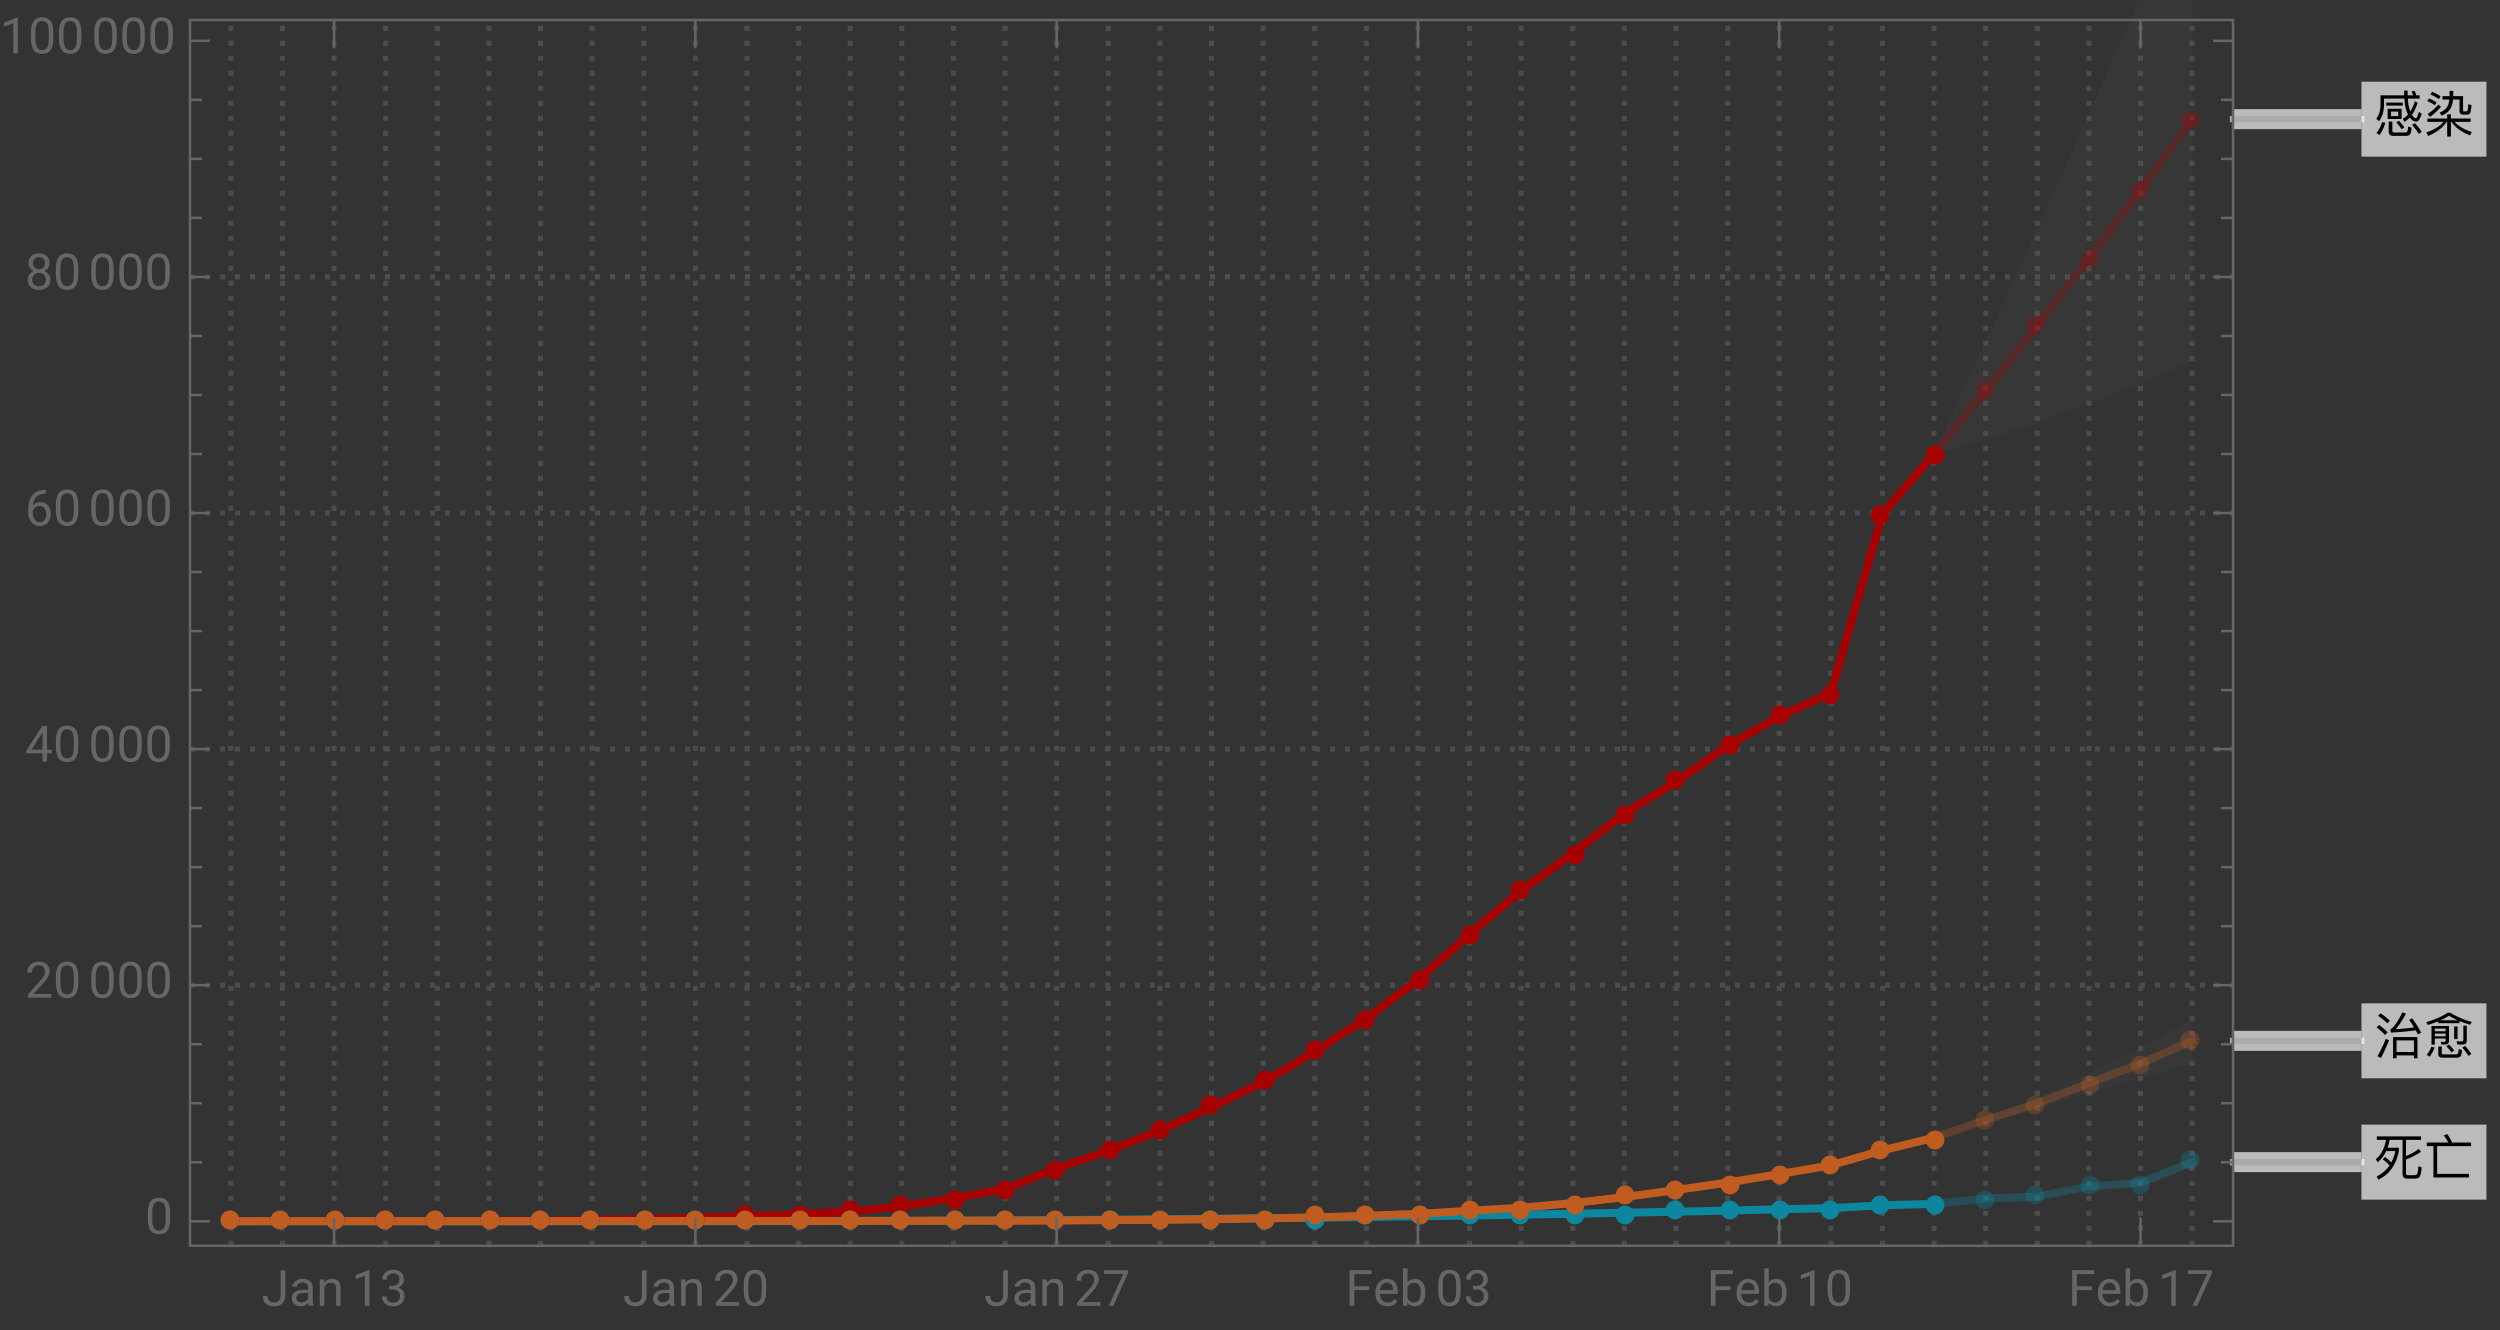 <svg xmlns="http://www.w3.org/2000/svg" xmlns:xlink="http://www.w3.org/1999/xlink" width="500pt" height="266pt" viewBox="0 0 500 266"><rect x="0" y="0" width="500" height="266" fill="#333333" stroke="none"/><defs><symbol overflow="visible" id="a"><path d="M2.469-5.809v.59h3.293v-.59zm.27 1.23v2.04H5.53v-2.04zm2.12 1.477H3.422v-.918h1.437zM9.141-7.27h-.672a7.745 7.745 0 00-.32-.89l-.637.11c.117.241.226.5.328.78H6.75c-.02-.3-.02-.609-.02-.94h-.69c0 .32 0 .64.019.94h-4.75v1.97C1.28-4.14 1-3.239.46-2.59l.54.488c.64-.808.98-1.878 1.012-3.199v-1.308H6.09c.05.828.148 1.52.308 2.078.122.41.262.781.422 1.101-.32.36-.68.66-1.07.89l.371.56c.36-.22.707-.5 1.04-.848.038.058.1.129.16.2.37.398.75.608 1.148.608.422 0 .781-.53 1.082-1.582l-.582-.34c-.2.833-.39 1.25-.57 1.25-.22 0-.458-.18-.72-.527l-.09-.14c.462-.641.84-1.442 1.15-2.422l-.56-.29a8.622 8.622 0 01-.91 2.032 5.96 5.96 0 01-.25-.84c-.12-.45-.199-1.031-.238-1.73h2.36zM1.62-1.91A6.86 6.86 0 01.511.28l.61.39c.5-.69.879-1.5 1.16-2.44zM6.31.84c.37 0 .64-.07.82-.211.2-.18.332-.649.39-1.43l-.68-.23c-.038.582-.12.922-.218 1.043-.09.097-.242.148-.441.148H4.05c-.25 0-.37-.14-.37-.422V-2.02h-.73v1.91c0 .63.288.95.878.95zM8.2-1.7l-.578.36A13.69 13.69 0 018.988.45l.57-.41C9.25-.46 8.802-1.04 8.2-1.7zM5-2.19l-.54.332c.462.5.821.96 1.08 1.379l.538-.38C5.828-1.237 5.468-1.69 5-2.19zm0 0"/></symbol><symbol overflow="visible" id="b"><path d="M3.89-1.96C3.29-1.16 2.14-.45.46.18l.411.68c1.79-.801 3-1.739 3.629-2.82h.148V.98h.743v-2.94h.14C6.25-.84 7.481.07 9.238.75L9.57.059c-1.55-.489-2.69-1.16-3.422-2.02H9.34v-.66H5.39v-.848h-.742v.848H.691v.66zm1.231-6.2v1.058H3.7v.672h1.38c-.06.54-.188 1.008-.388 1.39-.3.509-.812.919-1.55 1.231l.39.61c.797-.332 1.38-.79 1.739-1.371.28-.48.468-1.102.55-1.86h1.301L7.11-4.14c0 .492.262.742.801.742h.59c.36 0 .602-.114.719-.32.12-.223.222-.743.3-1.583l-.64-.21c-.05.722-.11 1.14-.168 1.261a.381.381 0 01-.32.191h-.34c-.16 0-.23-.082-.23-.23v-2.813H5.858V-8.16zm-3.473.18l-.359.539a7.48 7.48 0 011.672.921l.36-.55a7.87 7.87 0 00-1.673-.91zm-.636 1.34l-.364.538a7.235 7.235 0 011.524.82l.36-.546a7.631 7.631 0 00-1.52-.813zM2.89-5.41c-.64.719-1.36 1.36-2.171 1.898l.5.551c.761-.539 1.5-1.23 2.203-2.05zm0 0"/></symbol><symbol overflow="visible" id="c"><path d="M2.23-3.52l-.48.45c.55.422 1.012.82 1.371 1.218C2.481-.91 1.621-.172.54.36L.9 1C3.13-.102 4.49-2.02 4.981-4.762v-.617H2.72c.172-.48.312-1.012.422-1.57H5.72V-.16c0 .629.293.95.89.95H8.2c.41 0 .711-.099.903-.302.207-.238.359-.886.437-1.957l-.66-.21c-.04.87-.129 1.39-.27 1.57-.109.14-.289.218-.53.218H6.83c-.278 0-.419-.14-.419-.418v-2.73c.95-.34 1.942-.84 2.98-1.52l-.421-.59A10.19 10.19 0 016.41-3.73v-3.22h3.012v-.698H.578v.699h1.844C2.102-5.25 1.43-3.97.39-3.11l.34.62c.71-.542 1.28-1.28 1.718-2.222h1.84c-.18.84-.46 1.602-.82 2.281-.348-.36-.758-.73-1.239-1.09zm0 0"/></symbol><symbol overflow="visible" id="d"><path d="M.57-6.422v.723h1.328V.559H9v-.707H2.64V-5.7h6.782v-.723H5.648a8.407 8.407 0 00-1-1.687l-.707.27c.368.44.68.917.93 1.417zm0 0"/></symbol><symbol overflow="visible" id="e"><path d="M1.32-8.012l-.5.492c.782.54 1.4 1.04 1.84 1.52l.52-.52c-.5-.5-1.121-.992-1.86-1.492zm-.289 2.34l-.5.48C1.25-4.647 1.81-4.14 2.22-3.66l.52-.531c-.458-.489-1.028-.98-1.708-1.48zm1.34 2.781A29.022 29.022 0 01.7.59l.71.31a30.79 30.79 0 001.602-3.53zM8.7-3.25H3.82V.988h.7V.41H8v.578h.7zM4.52-.27v-2.32H8v2.32zM7.66-7l-.629.3c.34.462.66.962.98 1.5-1.152.169-2.37.29-3.66.36.688-.781 1.368-1.808 2.047-3.11l-.718-.24C4.719-6.23 3.922-5.1 3.27-4.8l.12.653c1.82-.102 3.481-.25 4.97-.454.14.25.28.524.421.801l.668-.328A23.587 23.587 0 007.66-7zm0 0"/></symbol><symbol overflow="visible" id="f"><path d="M2.172-3.95H4.34v.528H2.172zm2.168-.46H2.172v-.54H4.34zM2.172-2.96H4.34v.288c0 .262-.121.39-.34.39l-.66-.027.148.547h.703c.54 0 .82-.258.82-.758v-2.949h-3.5v3.739h.66zm-.703 1.64C1.269-.72.969-.18.55.3l.578.372c.422-.524.75-1.14.992-1.852zM6.53.86c.328 0 .57-.07.73-.188.169-.16.29-.602.348-1.32L6.95-.86c-.039.52-.097.84-.187.949-.082.082-.203.12-.364.12H3.852C3.66.21 3.57.122 3.57-.05v-1.31h-.699V.09c0 .512.258.77.777.77zm1.207-2.622c.551 0 .832-.277.832-.816V-5.54H7.88v2.789c0 .238-.129.371-.379.371-.309 0-.64-.02-.98-.05l.16.667zM5-1.762l-.531.332c.43.442.77.852 1.031 1.23l.531-.378C5.79-.922 5.45-1.308 5-1.762zm3.23.274l-.55.34c.52.609.93 1.16 1.23 1.66l.57-.39c-.289-.462-.71-1-1.25-1.61zM6.04-5.371v2.512h.679v-2.512zm-3.188-1.04v.38h4.25v-.43c.66.27 1.367.52 2.148.742l.32-.562c-1.64-.457-3.082-1.078-4.34-1.86h-.46C3.629-7.379 2.19-6.75.46-6.238l.31.566c.75-.226 1.44-.476 2.082-.738zm3.91-.198H3.309A11.7 11.7 0 005-7.531c.52.332 1.11.64 1.762.922zm0 0"/></symbol><symbol overflow="visible" id="g"><path d="M3.805-7.11h.941v5.036c0 .68-.203 1.21-.613 1.597-.406.383-.953.575-1.633.575-.707 0-1.258-.18-1.648-.543-.395-.36-.594-.867-.594-1.516h.937c0 .406.114.723.336.95.223.23.547.343.969.343.387 0 .7-.121.941-.367.239-.246.36-.586.364-1.028zm0 0"/></symbol><symbol overflow="visible" id="h"><path d="M3.945 0c-.05-.105-.093-.29-.125-.555-.422.434-.922.653-1.507.653-.52 0-.946-.149-1.282-.442a1.438 1.438 0 01-.5-1.12c0-.552.211-.977.63-1.282.417-.305 1.007-.457 1.765-.457h.879v-.414c0-.317-.094-.567-.285-.754-.188-.188-.465-.281-.833-.281-.324 0-.593.082-.812.242-.219.164-.328.36-.328.59H.64c0-.262.093-.516.28-.762.188-.246.442-.441.763-.582.32-.145.671-.219 1.054-.219.61 0 1.086.153 1.434.457.344.305.523.727.535 1.258v2.434c0 .484.063.87.184 1.156V0zm-1.5-.688c.285 0 .555-.074.805-.218a1.35 1.35 0 00.555-.574v-1.083h-.711c-1.106 0-1.656.325-1.656.97 0 .284.093.507.28.663.188.16.43.243.727.243zm0 0"/></symbol><symbol overflow="visible" id="i"><path d="M1.54-5.281l.026.664a1.93 1.93 0 011.582-.766c1.118 0 1.68.633 1.692 1.89V0h-.902v-3.496c-.004-.379-.094-.664-.262-.844-.172-.183-.438-.273-.801-.273-.293 0-.55.078-.77.234a1.59 1.59 0 00-.52.613V0h-.9v-5.281zm0 0"/></symbol><symbol overflow="visible" id="j"><path d="M3.559 0h-.907v-6.02l-1.824.668v-.82l2.59-.973h.14zm0 0"/></symbol><symbol overflow="visible" id="k"><path d="M1.906-3.992h.676c.426-.008.762-.121 1.008-.34.242-.219.363-.512.363-.883 0-.832-.414-1.25-1.242-1.25-.39 0-.703.113-.938.336-.23.223-.347.516-.347.887H.523c0-.563.204-1.031.618-1.406.41-.372.933-.559 1.57-.559.672 0 1.195.176 1.578.531.379.356.57.848.57 1.48 0 .31-.101.61-.3.9a1.81 1.81 0 01-.817.648c.39.125.692.328.903.617.214.285.32.636.32 1.047 0 .64-.207 1.144-.625 1.52-.418.374-.957.562-1.625.562s-1.211-.18-1.63-.543c-.417-.36-.624-.836-.624-1.43h.906c0 .375.121.672.367.898.243.227.57.336.98.336.438 0 .77-.113 1-.34.231-.23.349-.554.349-.98 0-.414-.125-.734-.383-.953-.254-.223-.618-.336-1.098-.344h-.676zm0 0"/></symbol><symbol overflow="visible" id="l"><path d="M5.25 0H.59v-.648l2.46-2.735c.364-.414.618-.75.755-1.008.14-.257.21-.527.21-.804 0-.371-.113-.676-.34-.914-.222-.239-.523-.356-.898-.356-.449 0-.797.13-1.047.383-.25.254-.37.613-.37 1.066H.452c0-.652.211-1.183.633-1.586.422-.402.984-.605 1.691-.605.66 0 1.184.172 1.567.52.386.347.578.808.578 1.382 0 .703-.445 1.535-1.336 2.5L1.68-.738h3.57zm0 0"/></symbol><symbol overflow="visible" id="m"><path d="M5.047-3.031c0 1.058-.18 1.844-.54 2.36-.362.51-.925.769-1.694.769-.758 0-1.32-.25-1.684-.754C.766-1.16.574-1.91.562-2.91v-1.207c0-1.043.18-1.82.54-2.328.363-.508.93-.762 1.703-.762.765 0 1.328.246 1.687.734.36.489.547 1.246.555 2.27zm-.902-1.235c0-.765-.106-1.324-.32-1.675-.216-.348-.555-.524-1.02-.524-.465 0-.801.176-1.012.524-.211.347-.32.882-.328 1.605v1.445c0 .77.113 1.336.336 1.704.222.367.558.546 1.012.546.445 0 .777-.171.992-.515.218-.344.332-.89.34-1.633zm0 0"/></symbol><symbol overflow="visible" id="n"><path d="M5.18-6.602L2.234 0H1.29l2.934-6.367H.375v-.742H5.18zm0 0"/></symbol><symbol overflow="visible" id="o"><path d="M4.746-3.14H1.762V0H.824v-7.11H5.23v.774H1.762v2.43h2.984zm0 0"/></symbol><symbol overflow="visible" id="p"><path d="M2.875.098c-.715 0-1.297-.235-1.746-.707-.45-.47-.676-1.098-.676-1.887v-.164c0-.524.102-.992.3-1.406.2-.41.481-.735.84-.965.36-.235.75-.352 1.173-.352.687 0 1.218.227 1.601.68.38.453.57 1.101.57 1.945v.375H1.36c.012.52.164.942.454 1.262.292.32.664.48 1.113.48.316 0 .59-.062.808-.195.223-.129.414-.3.582-.516l.551.43c-.441.68-1.105 1.02-1.992 1.02zm-.11-4.739a1.21 1.21 0 00-.921.399c-.246.265-.399.64-.457 1.117H4.03v-.07c-.023-.457-.148-.813-.367-1.067-.223-.25-.523-.379-.898-.379zm0 0"/></symbol><symbol overflow="visible" id="q"><path d="M5.156-2.582c0 .809-.187 1.453-.554 1.945-.372.489-.872.735-1.497.735-.667 0-1.183-.235-1.546-.707L1.516 0H.684v-7.5h.902v2.797c.367-.453.867-.68 1.508-.68.64 0 1.148.246 1.511.73.368.485.551 1.15.551 1.993zm-.902-.106c0-.613-.121-1.09-.356-1.421-.238-.336-.582-.504-1.027-.504-.598 0-1.023.277-1.285.828V-1.5c.277.555.71.832 1.297.832.43 0 .77-.168 1.008-.504.242-.336.363-.84.363-1.516zm0 0"/></symbol><symbol overflow="visible" id="r"><path d="M4.406-2.387h.985v.739h-.985V0h-.91v-1.648H.258v-.536L3.44-7.109h.965zm-3.12 0h2.21v-3.488l-.105.195zm0 0"/></symbol><symbol overflow="visible" id="s"><path d="M4.137-7.113v.765h-.168c-.703.012-1.262.223-1.68.625-.414.403-.656.973-.723 1.703.375-.43.887-.644 1.536-.644.617 0 1.113.219 1.48.656.371.438.555 1 .555 1.688 0 .734-.2 1.32-.598 1.757-.398.442-.934.66-1.605.66-.68 0-1.23-.261-1.653-.784C.855-1.212.645-1.883.645-2.704v-.348c0-1.308.277-2.308.835-3 .56-.691 1.391-1.047 2.497-1.062zM2.949-3.91c-.308 0-.594.09-.855.277a1.446 1.446 0 00-.54.7v.331c0 .586.13 1.059.395 1.414.262.36.59.54.985.54.406 0 .726-.153.96-.45.231-.3.348-.691.348-1.175 0-.489-.117-.887-.351-1.188a1.14 1.14 0 00-.942-.45zm0 0"/></symbol><symbol overflow="visible" id="t"><path d="M4.902-5.254c0 .356-.093.672-.28.95a1.95 1.95 0 01-.759.648c.371.16.664.39.88.695.218.309.327.656.327 1.043 0 .613-.21 1.105-.625 1.469-.414.363-.96.547-1.636.547-.684 0-1.23-.184-1.645-.551C.754-.82.547-1.31.547-1.918c0-.387.105-.73.316-1.043.207-.309.5-.543.871-.703a1.869 1.869 0 01-.75-.648 1.693 1.693 0 01-.273-.942c0-.598.195-1.074.578-1.426.383-.351.89-.527 1.52-.527.625 0 1.128.176 1.515.527.387.352.578.828.578 1.426zm-.738 3.316c0-.398-.125-.722-.379-.972-.25-.25-.582-.375-.988-.375s-.73.12-.977.37c-.246.247-.37.571-.37.978 0 .402.12.718.359.953.238.23.574.343 1 .343.421 0 .753-.117.996-.347.242-.235.36-.551.36-.95zM2.81-6.465c-.356 0-.645.11-.864.328-.218.223-.328.52-.328.899 0 .36.106.652.324.875.215.222.504.336.868.336.359 0 .648-.114.867-.336C3.89-4.586 4-4.88 4-5.238c0-.364-.113-.657-.336-.887a1.16 1.16 0 00-.855-.34zm0 0"/></symbol></defs><path d="M46.172 249.16V4m10.324 245.16V4m10.32 245.16V4M77.14 249.16V4m10.32 245.16V4m10.325 245.16V4m10.32 245.16V4m10.325 245.16V4m10.324 245.16V4m10.32 245.16V4m10.324 245.16V4m10.321 245.16V4m10.324 245.16V4m10.32 245.16V4m10.325 245.16V4m10.324 245.16V4m10.32 245.16V4m10.324 245.16V4m10.321 245.16V4M242.3 249.16V4m10.321 245.16V4m10.324 245.16V4m10.325 245.16V4m10.32 245.16V4m10.324 245.16V4m10.32 245.16V4m10.325 245.16V4m10.32 245.16V4m10.324 245.16V4m10.32 245.16V4m10.325 245.16V4m10.324 245.16V4m10.32 245.16V4m10.324 245.16V4m10.321 245.16V4m10.323 245.16V4m10.321 245.16V4m10.324 245.16V4m10.325 245.16V4M38 197.04h408.602M38 149.82h408.602M38 102.602h408.602M38 55.383h408.602" fill="none" stroke="#666" stroke-opacity=".5" stroke-dasharray="1,2" stroke-miterlimit="3.25"/><path d="M386.816 90.754l10.32-12.649 10.325-13.003 10.32-13.38 10.324-13.757 10.325-14.133" fill="none" stroke-width="1.6" stroke-linecap="square" stroke="#a60000" stroke-opacity=".3" stroke-miterlimit="3.25"/><path d="M386.816 240.766l10.32-1.043 10.325-.422 10.32-2.024 10.324-.718 10.325-4.133" fill="none" stroke-width="1.6" stroke-linecap="square" stroke="#0d86a0" stroke-opacity=".3" stroke-miterlimit="3.25"/><path d="M386.816 227.523l10.32-3.543 10.325-3.27 10.32-4.07 10.324-3.91 10.325-4.562" fill="none" stroke-width="1.6" stroke-linecap="square" stroke="#c05c20" stroke-opacity=".3" stroke-miterlimit="3.25"/><path d="M46.172 244.16H87.46l10.324-.008 10.32-.043 10.325-.136 10.324-.188 10.32-.215 10.324-.351 10.32-.309 10.325-.613 10.32-1.047 10.325-1.625 10.324-1.816 10.32-4.18 10.324-3.445 10.32-4.102 10.325-4.68 10.32-4.96 10.324-6.118 10.325-6.676 10.32-7.64 10.324-9.176 10.32-8.723 10.325-7.418 10.32-8.027 10.324-6.27 10.32-7.226 10.325-5.867 10.324-4.758 10.32-35.77 10.324-12.02" fill="none" stroke-width="1.6" stroke-linecap="square" stroke="#a60000" stroke-miterlimit="3.25"/><path d="M46.172 244.254H87.46l10.324-.004h20.645l10.324-.004 10.32-.004 10.324-.008 10.32-.02 10.325-.015 10.32-.039 10.325-.035 10.324-.059 10.32-.058 10.324-.063 10.32-.09 10.325-.101 10.32-.11 10.324-.105 10.325-.133 10.32-.152 10.324-.152 10.32-.176 10.325-.172 10.32-.203 10.324-.207 10.32-.23 10.325-.255 10.324-.23 10.32-.578 10.324-.285" fill="none" stroke-width="1.6" stroke-linecap="square" stroke="#0d86a0" stroke-miterlimit="3.25"/><path d="M46.172 244.254l10.324-.012h20.645l10.32-.015h10.324l10.32-.008 10.325-.012 10.324-.008h10.32l10.324-.008h10.32l10.325-.015 10.32-.008 10.325-.023 10.324-.004 10.32-.024 10.324-.101 10.32-.051 10.325-.11 10.32-.171 10.324-.2 10.325-.347 10.32-.371 10.324-.618 10.32-.617 10.325-.914 10.32-1.203 10.324-1.418 10.32-1.488 10.325-1.692 10.324-1.757 10.32-2.985 10.324-2.55" fill="none" stroke-width="1.6" stroke-linecap="square" stroke="#c05c20" stroke-miterlimit="3.25"/><path d="M388.871 91a1.871 1.871 0 10-3.742 0 1.871 1.871 0 103.742 0zm10-13a1.871 1.871 0 10-3.742 0 1.871 1.871 0 103.742 0zm10-13a1.871 1.871 0 10-3.742 0 1.871 1.871 0 103.742 0zm11-13a1.871 1.871 0 10-3.742 0 1.871 1.871 0 103.742 0zm10-14a1.871 1.871 0 10-3.742 0 1.871 1.871 0 103.742 0zm10-14a1.871 1.871 0 10-3.742 0 1.871 1.871 0 103.742 0zm0 0" fill-rule="evenodd" fill="#a60000" fill-opacity=".3"/><path d="M388.871 241a1.871 1.871 0 10-3.742 0 1.871 1.871 0 103.742 0zm10-1a1.871 1.871 0 10-3.742 0 1.871 1.871 0 103.742 0zm10-1a1.871 1.871 0 10-3.742 0 1.871 1.871 0 103.742 0zm11-2a1.871 1.871 0 10-3.742 0 1.871 1.871 0 103.742 0zm10 0a1.871 1.871 0 10-3.742 0 1.871 1.871 0 103.742 0zm10-5a1.871 1.871 0 10-3.742 0 1.871 1.871 0 103.742 0zm0 0" fill-rule="evenodd" fill="#0d86a0" fill-opacity=".3"/><path d="M388.871 228a1.871 1.871 0 10-3.742 0 1.871 1.871 0 103.742 0zm10-4a1.871 1.871 0 10-3.742 0 1.871 1.871 0 103.742 0zm10-3a1.871 1.871 0 10-3.742 0 1.871 1.871 0 103.742 0zm11-4a1.871 1.871 0 10-3.742 0 1.871 1.871 0 103.742 0zm10-4a1.871 1.871 0 10-3.742 0 1.871 1.871 0 103.742 0zm10-5a1.871 1.871 0 10-3.742 0 1.871 1.871 0 103.742 0zm0 0" fill-rule="evenodd" fill="#c05c20" fill-opacity=".3"/><path d="M47.871 244a1.871 1.871 0 10-3.742 0 1.871 1.871 0 103.742 0zm10 0a1.871 1.871 0 10-3.742 0 1.871 1.871 0 103.742 0zm11 0a1.871 1.871 0 10-3.742 0 1.871 1.871 0 103.742 0zm10 0a1.871 1.871 0 10-3.742 0 1.871 1.871 0 103.742 0zm10 0a1.871 1.871 0 10-3.742 0 1.871 1.871 0 103.742 0zm11 0a1.871 1.871 0 10-3.742 0 1.871 1.871 0 103.742 0zm10 0a1.871 1.871 0 10-3.742 0 1.871 1.871 0 103.742 0zm10 0a1.871 1.871 0 10-3.742 0 1.871 1.871 0 103.742 0zm11 0a1.871 1.871 0 10-3.742 0 1.871 1.871 0 103.742 0zm10 0a1.871 1.871 0 10-3.742 0 1.871 1.871 0 103.742 0zm10-1a1.871 1.871 0 10-3.742 0 1.871 1.871 0 103.742 0zm11 0a1.871 1.871 0 10-3.742 0 1.871 1.871 0 103.742 0zm10-1a1.871 1.871 0 10-3.742 0 1.871 1.871 0 103.742 0zm10-1a1.871 1.871 0 10-3.742 0 1.871 1.871 0 103.742 0zm11-1a1.871 1.871 0 10-3.742 0 1.871 1.871 0 103.742 0zm10-2a1.871 1.871 0 10-3.742 0 1.871 1.871 0 103.742 0zm10-4a1.871 1.871 0 10-3.742 0 1.871 1.871 0 103.742 0zm11-4a1.871 1.871 0 10-3.742 0 1.871 1.871 0 103.742 0zm10-4a1.871 1.871 0 10-3.742 0 1.871 1.871 0 103.742 0zm10-5a1.871 1.871 0 10-3.742 0 1.871 1.871 0 103.742 0zm11-5a1.871 1.871 0 10-3.742 0 1.871 1.871 0 103.742 0zm10-6a1.871 1.871 0 10-3.742 0 1.871 1.871 0 103.742 0zm10-6a1.871 1.871 0 10-3.742 0 1.871 1.871 0 103.742 0zm11-8a1.871 1.871 0 10-3.742 0 1.871 1.871 0 103.742 0zm10-9a1.871 1.871 0 10-3.742 0 1.871 1.871 0 103.742 0zm10-9a1.871 1.871 0 10-3.742 0 1.871 1.871 0 103.742 0zm11-7a1.871 1.871 0 10-3.742 0 1.871 1.871 0 103.742 0zm10-8a1.871 1.871 0 10-3.742 0 1.871 1.871 0 103.742 0zm10-7a1.871 1.871 0 10-3.742 0 1.871 1.871 0 103.742 0zm11-7a1.871 1.871 0 10-3.742 0 1.871 1.871 0 103.742 0zm10-6a1.871 1.871 0 10-3.742 0 1.871 1.871 0 103.742 0zm10-4a1.871 1.871 0 10-3.742 0 1.871 1.871 0 103.742 0zm10-36a1.871 1.871 0 10-3.742 0 1.871 1.871 0 103.742 0zm11-12a1.871 1.871 0 10-3.742 0 1.871 1.871 0 103.742 0zm0 0" fill-rule="evenodd" fill="#a60000"/><path d="M47.871 244a1.871 1.871 0 10-3.742 0 1.871 1.871 0 103.742 0zm10 0a1.871 1.871 0 10-3.742 0 1.871 1.871 0 103.742 0zm11 0a1.871 1.871 0 10-3.742 0 1.871 1.871 0 103.742 0zm10 0a1.871 1.871 0 10-3.742 0 1.871 1.871 0 103.742 0zm10 0a1.871 1.871 0 10-3.742 0 1.871 1.871 0 103.742 0zm11 0a1.871 1.871 0 10-3.742 0 1.871 1.871 0 103.742 0zm10 0a1.871 1.871 0 10-3.742 0 1.871 1.871 0 103.742 0zm10 0a1.871 1.871 0 10-3.742 0 1.871 1.871 0 103.742 0zm11 0a1.871 1.871 0 10-3.742 0 1.871 1.871 0 103.742 0zm10 0a1.871 1.871 0 10-3.742 0 1.871 1.871 0 103.742 0zm10 0a1.871 1.871 0 10-3.742 0 1.871 1.871 0 103.742 0zm11 0a1.871 1.871 0 10-3.742 0 1.871 1.871 0 103.742 0zm10 0a1.871 1.871 0 10-3.742 0 1.871 1.871 0 103.742 0zm10 0a1.871 1.871 0 10-3.742 0 1.871 1.871 0 103.742 0zm11 0a1.871 1.871 0 10-3.742 0 1.871 1.871 0 103.742 0zm10 0a1.871 1.871 0 10-3.742 0 1.871 1.871 0 103.742 0zm10 0a1.871 1.871 0 10-3.742 0 1.871 1.871 0 103.742 0zm11 0a1.871 1.871 0 10-3.742 0 1.871 1.871 0 103.742 0zm10 0a1.871 1.871 0 10-3.742 0 1.871 1.871 0 103.742 0zm10 0a1.871 1.871 0 10-3.742 0 1.871 1.871 0 103.742 0zm11 0a1.871 1.871 0 10-3.742 0 1.871 1.871 0 103.742 0zm10 0a1.871 1.871 0 10-3.742 0 1.871 1.871 0 103.742 0zm10-1a1.871 1.871 0 10-3.742 0 1.871 1.871 0 103.742 0zm11 0a1.871 1.871 0 10-3.742 0 1.871 1.871 0 103.742 0zm10 0a1.871 1.871 0 10-3.742 0 1.871 1.871 0 103.742 0zm10 0a1.871 1.871 0 10-3.742 0 1.871 1.871 0 103.742 0zm11 0a1.871 1.871 0 10-3.742 0 1.871 1.871 0 103.742 0zm10 0a1.871 1.871 0 10-3.742 0 1.871 1.871 0 103.742 0zm10-1a1.871 1.871 0 10-3.742 0 1.871 1.871 0 103.742 0zm11 0a1.871 1.871 0 10-3.742 0 1.871 1.871 0 103.742 0zm10 0a1.871 1.871 0 10-3.742 0 1.871 1.871 0 103.742 0zm10 0a1.871 1.871 0 10-3.742 0 1.871 1.871 0 103.742 0zm10-1a1.871 1.871 0 10-3.742 0 1.871 1.871 0 103.742 0zm11 0a1.871 1.871 0 10-3.742 0 1.871 1.871 0 103.742 0zm0 0" fill-rule="evenodd" fill="#0d86a0"/><path d="M47.871 244a1.871 1.871 0 10-3.742 0 1.871 1.871 0 103.742 0zm10 0a1.871 1.871 0 10-3.742 0 1.871 1.871 0 103.742 0zm11 0a1.871 1.871 0 10-3.742 0 1.871 1.871 0 103.742 0zm10 0a1.871 1.871 0 10-3.742 0 1.871 1.871 0 103.742 0zm10 0a1.871 1.871 0 10-3.742 0 1.871 1.871 0 103.742 0zm11 0a1.871 1.871 0 10-3.742 0 1.871 1.871 0 103.742 0zm10 0a1.871 1.871 0 10-3.742 0 1.871 1.871 0 103.742 0zm10 0a1.871 1.871 0 10-3.742 0 1.871 1.871 0 103.742 0zm11 0a1.871 1.871 0 10-3.742 0 1.871 1.871 0 103.742 0zm10 0a1.871 1.871 0 10-3.742 0 1.871 1.871 0 103.742 0zm10 0a1.871 1.871 0 10-3.742 0 1.871 1.871 0 103.742 0zm11 0a1.871 1.871 0 10-3.742 0 1.871 1.871 0 103.742 0zm10 0a1.871 1.871 0 10-3.742 0 1.871 1.871 0 103.742 0zm10 0a1.871 1.871 0 10-3.742 0 1.871 1.871 0 103.742 0zm11 0a1.871 1.871 0 10-3.742 0 1.871 1.871 0 103.742 0zm10 0a1.871 1.871 0 10-3.742 0 1.871 1.871 0 103.742 0zm10 0a1.871 1.871 0 10-3.742 0 1.871 1.871 0 103.742 0zm11 0a1.871 1.871 0 10-3.742 0 1.871 1.871 0 103.742 0zm10 0a1.871 1.871 0 10-3.742 0 1.871 1.871 0 103.742 0zm10 0a1.871 1.871 0 10-3.742 0 1.871 1.871 0 103.742 0zm11 0a1.871 1.871 0 10-3.742 0 1.871 1.871 0 103.742 0zm10-1a1.871 1.871 0 10-3.742 0 1.871 1.871 0 103.742 0zm10 0a1.871 1.871 0 10-3.742 0 1.871 1.871 0 103.742 0zm11 0a1.871 1.871 0 10-3.742 0 1.871 1.871 0 103.742 0zm10-1a1.871 1.871 0 10-3.742 0 1.871 1.871 0 103.742 0zm10 0a1.871 1.871 0 10-3.742 0 1.871 1.871 0 103.742 0zm11-1a1.871 1.871 0 10-3.742 0 1.871 1.871 0 103.742 0zm10-2a1.871 1.871 0 10-3.742 0 1.871 1.871 0 103.742 0zm10-1a1.871 1.871 0 10-3.742 0 1.871 1.871 0 103.742 0zm11-1a1.871 1.871 0 10-3.742 0 1.871 1.871 0 103.742 0zm10-2a1.871 1.871 0 10-3.742 0 1.871 1.871 0 103.742 0zm10-2a1.871 1.871 0 10-3.742 0 1.871 1.871 0 103.742 0zm10-3a1.871 1.871 0 10-3.742 0 1.871 1.871 0 103.742 0zm11-2a1.871 1.871 0 10-3.742 0 1.871 1.871 0 103.742 0zm0 0" fill-rule="evenodd" fill="#c05c20"/><path d="M446.602 23.832h25.687" fill="none" stroke-width="4" stroke-linejoin="round" stroke="#fff" stroke-opacity=".667" stroke-miterlimit="3.25"/><path d="M446.602 23.832h25.687" fill="none" stroke-width="1.25" stroke-linecap="square" stroke="#aaa" stroke-miterlimit="3.25"/><path d="M497.29 16.332v15h-25v-15zm0 0" fill="#fff" fill-opacity=".667"/><use xlink:href="#a" x="474.79" y="26.334"/><use xlink:href="#b" x="484.79" y="26.334"/><path d="M446.602 232.426h25.687" fill="none" stroke-width="4" stroke-linejoin="round" stroke="#fff" stroke-opacity=".667" stroke-miterlimit="3.25"/><path d="M446.602 232.426h25.687" fill="none" stroke-width="1.25" stroke-linecap="square" stroke="#aaa" stroke-miterlimit="3.25"/><path d="M497.29 224.926v15h-25v-15zm0 0" fill="#fff" fill-opacity=".667"/><use xlink:href="#c" x="474.79" y="234.927"/><use xlink:href="#d" x="484.79" y="234.927"/><path d="M446.602 208.168h25.687" fill="none" stroke-width="4" stroke-linejoin="round" stroke="#fff" stroke-opacity=".667" stroke-miterlimit="3.25"/><path d="M446.602 208.168h25.687" fill="none" stroke-width="1.25" stroke-linecap="square" stroke="#aaa" stroke-miterlimit="3.25"/><path d="M497.29 200.668v15h-25v-15zm0 0" fill="#fff" fill-opacity=".667"/><use xlink:href="#e" x="474.79" y="210.669"/><use xlink:href="#f" x="484.79" y="210.669"/><path d="M386.816 90.754l10.32-2.856 10.325-3.394 10.32-3.762 10.324-4.137 10.325-4.511V-24.43L428.105-.676l-10.324 23.38-10.32 22.995-10.324 22.617zm0 150.012l10.32-.938 10.325-.324 10.32-1.856 10.324-.511 10.325-3.782V231.5l-10.325 4.48-10.324.926-10.32 2.196-10.324.515zm0-13.243l10.32-3.109 10.325-2.633 10.32-3.203 10.324-2.832 10.325-3.281v-8.594l-10.325 5.844-10.324 4.992-10.32 4.934-10.324 3.906zm0 0" fill="gray" fill-opacity=".05"/><path d="M446.602 249.16H38m0 0V4m0 0h408.602m0 0v245.16" fill="none" stroke-width=".5" stroke-linecap="square" stroke="#666" stroke-miterlimit="3.25"/><path d="M66.816 249.16v-5.676" fill="none" stroke-width=".5" stroke="#666" stroke-miterlimit="3.25"/><g fill="#666"><use xlink:href="#g" x="52.317" y="261.16"/><use xlink:href="#h" x="57.835" y="261.16"/><use xlink:href="#i" x="63.274" y="261.16"/></g><g fill="#666"><use xlink:href="#j" x="70.317" y="261.16"/><use xlink:href="#k" x="75.932" y="261.16"/></g><path d="M139.074 249.16v-5.676" fill="none" stroke-width=".5" stroke="#666" stroke-miterlimit="3.25"/><g fill="#666"><use xlink:href="#g" x="124.575" y="261.16"/><use xlink:href="#h" x="130.092" y="261.16"/><use xlink:href="#i" x="135.532" y="261.16"/></g><g fill="#666"><use xlink:href="#l" x="142.575" y="261.16"/><use xlink:href="#m" x="148.19" y="261.16"/></g><path d="M211.332 249.16v-5.676" fill="none" stroke-width=".5" stroke="#666" stroke-miterlimit="3.25"/><g fill="#666"><use xlink:href="#g" x="196.832" y="261.16"/><use xlink:href="#h" x="202.35" y="261.16"/><use xlink:href="#i" x="207.789" y="261.16"/></g><g fill="#666"><use xlink:href="#l" x="214.832" y="261.16"/><use xlink:href="#n" x="220.448" y="261.16"/></g><path d="M283.59 249.16v-5.676" fill="none" stroke-width=".5" stroke="#666" stroke-miterlimit="3.25"/><g fill="#666"><use xlink:href="#o" x="269.09" y="261.16"/><use xlink:href="#p" x="274.617" y="261.16"/><use xlink:href="#q" x="279.915" y="261.16"/></g><g fill="#666"><use xlink:href="#m" x="287.09" y="261.16"/><use xlink:href="#k" x="292.705" y="261.16"/></g><path d="M355.848 249.16v-5.676" fill="none" stroke-width=".5" stroke="#666" stroke-miterlimit="3.25"/><g fill="#666"><use xlink:href="#o" x="341.348" y="261.16"/><use xlink:href="#p" x="346.875" y="261.16"/><use xlink:href="#q" x="352.173" y="261.16"/></g><g fill="#666"><use xlink:href="#j" x="359.348" y="261.16"/><use xlink:href="#m" x="364.963" y="261.16"/></g><path d="M428.105 249.16v-5.676" fill="none" stroke-width=".5" stroke="#666" stroke-miterlimit="3.25"/><g fill="#666"><use xlink:href="#o" x="413.605" y="261.16"/><use xlink:href="#p" x="419.133" y="261.16"/><use xlink:href="#q" x="424.431" y="261.16"/></g><g fill="#666"><use xlink:href="#j" x="431.605" y="261.16"/><use xlink:href="#n" x="437.221" y="261.16"/></g><path d="M38 244.258h4" fill="none" stroke-width=".5" stroke="#666" stroke-miterlimit="3.25"/><use xlink:href="#m" x="29" y="246.757" fill="#666"/><path d="M38 232.453h2.398M38 220.648h2.398M38 208.844h2.398M38 197.04h4" fill="none" stroke-width=".5" stroke="#666" stroke-miterlimit="3.25"/><g fill="#666"><use xlink:href="#l" x="5" y="199.538"/><use xlink:href="#m" x="10.615" y="199.538"/></g><g fill="#666"><use xlink:href="#m" x="17.686" y="199.538"/><use xlink:href="#m" x="23.301" y="199.538"/><use xlink:href="#m" x="28.916" y="199.538"/></g><path d="M38 185.234h2.398M38 173.43h2.398M38 161.625h2.398M38 149.82h4" fill="none" stroke-width=".5" stroke="#666" stroke-miterlimit="3.25"/><g fill="#666"><use xlink:href="#r" x="5" y="152.32"/><use xlink:href="#m" x="10.615" y="152.32"/></g><g fill="#666"><use xlink:href="#m" x="17.686" y="152.32"/><use xlink:href="#m" x="23.301" y="152.32"/><use xlink:href="#m" x="28.916" y="152.32"/></g><path d="M38 138.016h2.398M38 126.21h2.398M38 114.406h2.398M38 102.602h4" fill="none" stroke-width=".5" stroke="#666" stroke-miterlimit="3.25"/><g fill="#666"><use xlink:href="#s" x="5" y="105.102"/><use xlink:href="#m" x="10.615" y="105.102"/></g><g fill="#666"><use xlink:href="#m" x="17.686" y="105.102"/><use xlink:href="#m" x="23.301" y="105.102"/><use xlink:href="#m" x="28.916" y="105.102"/></g><path d="M38 90.797h2.398M38 78.992h2.398M38 67.188h2.398M38 55.383h4" fill="none" stroke-width=".5" stroke="#666" stroke-miterlimit="3.25"/><g fill="#666"><use xlink:href="#t" x="5" y="57.883"/><use xlink:href="#m" x="10.615" y="57.883"/></g><g fill="#666"><use xlink:href="#m" x="17.686" y="57.883"/><use xlink:href="#m" x="23.301" y="57.883"/><use xlink:href="#m" x="28.916" y="57.883"/></g><path d="M38 43.578h2.398M38 31.773h2.398M38 19.969h2.398M38 8.164h4" fill="none" stroke-width=".5" stroke="#666" stroke-miterlimit="3.25"/><g fill="#666"><use xlink:href="#j" y="10.665"/><use xlink:href="#m" x="5.615" y="10.665"/><use xlink:href="#m" x="11.23" y="10.665"/></g><g fill="#666"><use xlink:href="#m" x="18.301" y="10.665"/><use xlink:href="#m" x="23.916" y="10.665"/><use xlink:href="#m" x="29.531" y="10.665"/></g><path d="M66.816 4v5.676M139.074 4v5.676M211.332 4v5.676M283.59 4v5.676M355.848 4v5.676M428.105 4v5.676m18.497 234.582h-4m4-11.805h-2.403m2.403-11.805h-2.403m2.403-11.804h-2.403m2.403-11.804h-4m4-11.806h-2.403m2.403-11.804h-2.403m2.403-11.805h-2.403m2.403-11.805h-4m4-11.804h-2.403m2.403-11.806h-2.403m2.403-11.804h-2.403m2.403-11.804h-4m4-11.805h-2.403m2.403-11.805h-2.403m2.403-11.804h-2.403m2.403-11.805h-4m4-11.805h-2.403m2.403-11.805h-2.403m2.403-11.804h-2.403m2.403-11.805h-4" fill="none" stroke-width=".5" stroke="#666" stroke-miterlimit="3.25"/></svg>